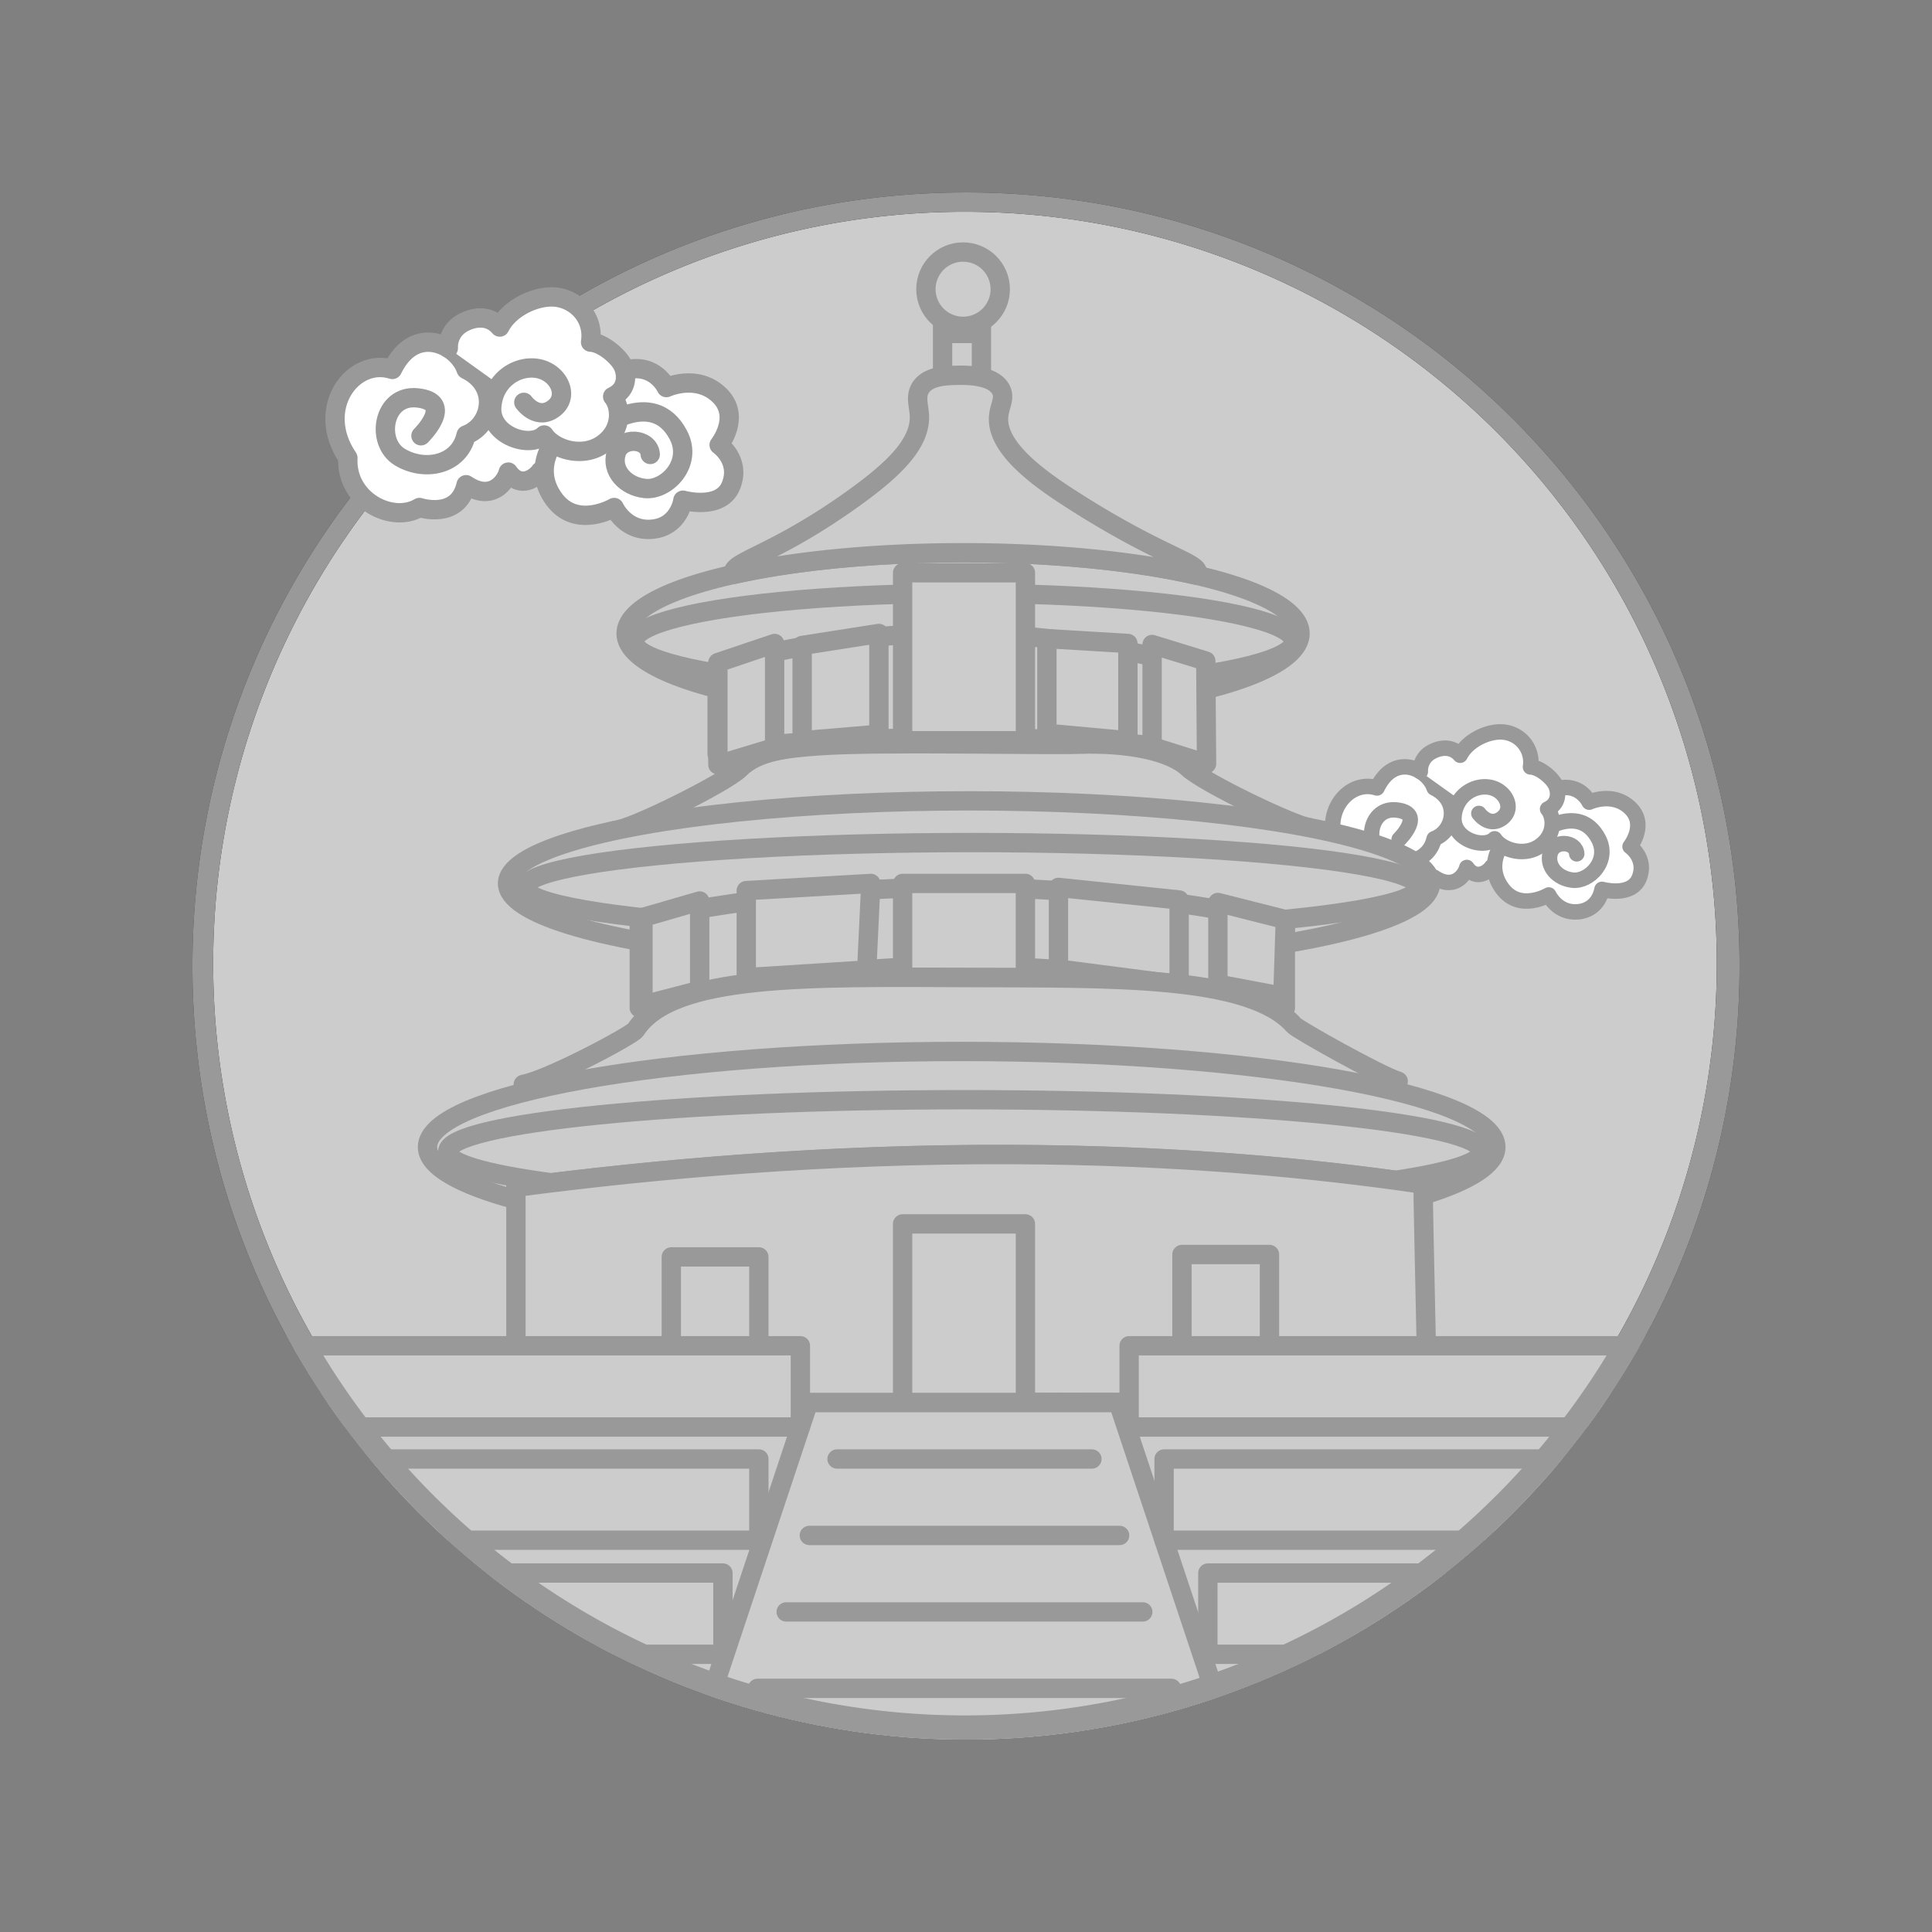 <svg xmlns="http://www.w3.org/2000/svg" xmlns:xlink="http://www.w3.org/1999/xlink" viewBox="0 0 999 999"><rect x="0" y="0" width="999" height="999" fill="#808080" stroke="none"/><defs><style>.cls-1{fill:none;}.cls-2,.cls-8,.cls-9{fill:#ccc;}.cls-3{fill:#323333;}.cls-4{clip-path:url(#clip-path);}.cls-11,.cls-12,.cls-5,.cls-6,.cls-7{fill:#fff;}.cls-11,.cls-12,.cls-5,.cls-6,.cls-7,.cls-8,.cls-9{stroke:#999;}.cls-12,.cls-5,.cls-7,.cls-9{stroke-miterlimit:10;}.cls-11,.cls-12,.cls-6,.cls-7,.cls-8{stroke-linecap:round;}.cls-11,.cls-6,.cls-8{stroke-linejoin:round;}.cls-6,.cls-7{stroke-width:8px;}.cls-11,.cls-12,.cls-8,.cls-9{stroke-width:10px;}.cls-10{fill:#999;}</style><clipPath id="clip-path"><circle class="cls-1" cx="499.5" cy="499.51" r="400"/></clipPath></defs><g id="图层_3" data-name="图层 3"><path class="cls-2" d="M499.5,894.51a393.74,393.74,0,1,1,153.75-31A392.6,392.6,0,0,1,499.5,894.51Z"/><path class="cls-3" d="M499.5,109.51a388.75,388.75,0,1,1-151.8,30.64,387.6,387.6,0,0,1,151.8-30.64m0-10c-220.91,0-400,179.08-400,400s179.09,400,400,400,400-179.09,400-400-179.09-400-400-400Z"/><g class="cls-4"><path class="cls-5" d="M733.7,397.77s-14.44-6.66-21.67,9.68c-11.06-.3-29.71,5.76-17.79,35.42-1.71,8.11,10,29,28.64,19.87,8.44,2.16,16.68.89,18.69-9.12,6.64,4.11,13.87,3.05,16.89-5.06,5,6.22,14.32.78,14.37-.53,1.91,13.7,11.55,22.72,28,14.71,7.44,10.17,20.7,13.54,27.54-2.9,15.88,7,27.81-9.07,14.51-22.14,11.42-11.59-1.59-30.57-21.14-23-1.21-7.57-12.87-9.91-16.49-7-1.2-8.85-10.65-11.93-13.87-11.23,2.42-14.48-11.28-18.35-14.68-18.74s-15.07.88-21.7,12.69C744.59,379.09,734.87,392,733.7,397.77Z"/><path class="cls-6" d="M723.48,434s13.87-13.6-1.5-15.18c-13.74-1.41-16.89,17.71-6.94,23.72s23.82,3.16,26.53-8.85c10.25-3.8,13.57-19.61,0-26.25-3.31-9.8-20.5-18.66-29.54,0-15.68-5.11-31.36,15.49-17.79,35.42-.91,17.07,17.79,26.46,28.64,19.87,0,0,15.38,5.11,18.69-9.12,10.25,6.95,16-1.27,16.89-5.06,4.82,6.95,11.15,2.21,12.81-.32"/><path class="cls-6" d="M776.82,436.44s-9,10.75,0,23,24,3.33,24,3.33,4.42,9.75,15.28,8.69,12.26-11.59,12.26-11.59,15.2,4.29,19.26-5.87-4.75-16.27-4.75-16.27,9.07-11.38,0-20-21.14-2.95-21.14-2.95-4.63-10.12-16.49-7"/><path class="cls-7" d="M794,431.8s22.18-17.75,32.56,1.9c6,11.41-4.82,22.34-13.35,21.42-7.82-.84-13.59-7.09-11.58-14.05s13.27-6.11,13.67.43"/><path class="cls-6" d="M764.69,420.62s5.23,7.38,11.86,2.53,2.21-14.29-5.93-16-18.19,4.2-18.8,15.58,15.49,16.45,21,11c3.72,5.63,15.18,9.49,23.42,3.69s7.23-15.29,4-19.08c6.43-3,5.83-9.7,3.62-13.29s-8-8.34-12.47-8.49a15.6,15.6,0,0,0-12.81-17.86c-7.89-1.47-19.55,3.8-23.57,11.81-5.83-6.75-14.45-2.42-16.86-.26a11,11,0,0,0-3.74,8.72"/><ellipse class="cls-8" cx="497.99" cy="327.55" rx="174.25" ry="41.74"/><ellipse class="cls-8" cx="498.47" cy="331.71" rx="170.51" ry="24.9"/><path class="cls-8" d="M619.15,389.82c-31.23-11.05-217-11.1-248.33,0V344.51a447.75,447.75,0,0,1,248.33,1.21Z"/><polygon class="cls-8" points="400.54 386.53 371.21 395.42 371.21 342.61 400.54 332.73 400.54 386.53"/><polygon class="cls-8" points="454.46 379.67 414.77 383.02 414.77 333.76 454.46 327.55 454.46 379.67"/><polygon class="cls-8" points="583.21 383.02 541.33 379.18 541.33 330.21 583.21 332.73 583.21 383.02"/><polygon class="cls-8" points="623.88 394.91 595.73 386.05 595.73 333.25 623.49 341.8 623.88 394.91"/><rect class="cls-9" x="487.39" y="172.43" width="20.09" height="27.82"/><circle class="cls-9" cx="497.99" cy="149.54" r="19.22"/><path class="cls-8" d="M498,285.81c46.85,0,89.37,4.43,120.68,11.63a2.59,2.59,0,0,0,.48-1.27c.42-5.52-19.7-8.73-65.69-38.35C537,247.21,515,231.5,516.37,215.32c.48-5.64,3.55-9.35,1.16-13.91-4-7.67-18.09-7.42-22.41-7.34-5.66.1-14.91.26-18.93,6.18-3.1,4.56-1,9.42-.78,14.68.61,14.53-13.71,27.82-31.68,41-41.66,30.45-65,34.25-64.53,40.28a2.66,2.66,0,0,0,.22.8C410.52,290.05,452.19,285.81,498,285.81Z"/><path class="cls-8" d="M317.4,429.55c9.35-.58,58.23-25.21,65-32,9.28-9.32,24.79-10.71,41.2-11.9,30.71-2.23,113.91-.17,135-.84,24.48-.77,46.39,3.47,55.61,12.11,8.63,8.08,55.28,30.2,62.65,31"/><ellipse class="cls-8" cx="501.07" cy="456.81" rx="238.63" ry="42.7"/><ellipse class="cls-8" cx="502.46" cy="458.86" rx="231" ry="23.19"/><rect class="cls-8" x="466.72" y="296.17" width="63.5" height="86.85"/><path class="cls-8" d="M664.63,521.11a656.64,656.64,0,0,0-334.07,0V475.8A803.41,803.41,0,0,1,664.63,477Z"/><polygon class="cls-8" points="361.79 512.08 332.46 519.72 332.46 474.38 361.79 465.89 361.79 512.08"/><polygon class="cls-8" points="448.17 501.56 385.88 505.51 385.88 460.52 450.29 456.81 448.17 501.56"/><polygon class="cls-8" points="530.22 505.51 466.72 505.37 466.72 456.81 530.22 456.81 530.22 505.51"/><polygon class="cls-8" points="609.71 509.16 547.31 501.07 547.31 458.85 609.71 465.36 609.71 509.16"/><polygon class="cls-8" points="663.34 515.23 629.75 508.88 629.75 466.65 664.63 475.48 663.34 515.23"/><path class="cls-8" d="M270.59,560.71c12.78-2.27,56.25-25.35,58.11-28.22,18.74-28.92,89-27.35,173.76-27,72.17.31,144-1.23,166.52,24.58,2,2.3,44.88,26.32,54,29"/><path class="cls-8" d="M497.25,543.69c-152.54,0-276.2,22.12-276.2,49.42,0,10.06,16.84,19.42,45.72,27.23v-6.46c73.12-9.59,160.74-17.26,256-16.93,87.63.3,159,7.35,213.06,15.34,0,1.2,0,3.16.08,5.71,23.87-7.31,37.57-15.81,37.57-24.89C773.44,565.81,649.78,543.69,497.25,543.69Z"/><path class="cls-8" d="M498.85,568.64c-147.66,0-267.36,12-267.36,26.84,0,6,19.88,11.61,53.43,16.1,69.29-8.49,150.34-14.93,237.81-14.63,80.25.28,146.89,6.22,199,13.35,28.07-4.25,44.44-9.34,44.44-14.82C766.22,580.66,646.51,568.64,498.85,568.64Z"/><path class="cls-8" d="M738.15,729.64c-50.92-6.91-404.84-6.31-471.38,4.29v-120c73.12-9.59,160.74-17.26,256-16.93,87.63.3,159,7.35,213.06,15.34C735.87,624.7,738.07,717.2,738.15,729.64Z"/><rect class="cls-8" x="347.12" y="649.93" width="45.27" height="84.01"/><rect class="cls-8" x="466.72" y="632.86" width="63.5" height="101.07"/><rect class="cls-8" x="611.16" y="648.68" width="45.26" height="91.41"/><rect class="cls-8" x="140.29" y="725.26" width="717.41" height="174.51"/><polygon class="cls-8" points="496.8 910.24 639.77 910.24 578.22 725.26 499.5 725.26 418.08 725.26 356.53 910.24 499.5 910.24 496.8 910.24"/><rect class="cls-8" x="90.28" y="695.87" width="323.58" height="42"/><rect class="cls-8" x="23.03" y="754.42" width="369.36" height="42"/><rect class="cls-8" x="-17.57" y="813.39" width="391.38" height="42"/><rect class="cls-8" x="583.86" y="695.87" width="323.58" height="42" transform="translate(1491.29 1433.74) rotate(180)"/><rect class="cls-8" x="601.93" y="754.42" width="369.36" height="42" transform="translate(1573.22 1550.84) rotate(180)"/><rect class="cls-8" x="624.56" y="813.39" width="391.38" height="42" transform="translate(1640.5 1668.79) rotate(180)"/><line class="cls-8" x1="432.83" y1="754.42" x2="564.6" y2="754.42"/><line class="cls-8" x1="418.5" y1="793.95" x2="578.93" y2="793.95"/><line class="cls-8" x1="406.53" y1="833.49" x2="590.91" y2="833.49"/><line class="cls-8" x1="391.7" y1="873.02" x2="605.74" y2="873.02"/></g><path class="cls-10" d="M499.5,109.51a388.75,388.75,0,1,1-151.8,30.64,387.6,387.6,0,0,1,151.8-30.64m0-10c-220.91,0-400,179.08-400,400s179.09,400,400,400,400-179.09,400-400-179.09-400-400-400Z"/><path class="cls-5" d="M230.86,178.54s-18.64-8.6-28,12.5c-14.28-.39-38.35,7.44-23,45.72-2.2,10.48,12.85,37.43,37,25.66,10.9,2.78,21.54,1.15,24.14-11.78,8.56,5.31,17.9,4,21.8-6.53,6.48,8,18.49,1,18.55-.68,2.47,17.69,14.91,29.33,36.2,19,9.6,13.13,26.73,17.48,35.55-3.75,20.51,9,35.91-11.7,18.73-28.58,14.75-15-2-39.47-27.29-29.66-1.56-9.78-16.61-12.8-21.28-9-1.56-11.43-13.75-15.4-17.91-14.5,3.12-18.7-14.56-23.7-19-24.19s-19.44,1.13-28,16.38C244.92,154.43,232.37,171.08,230.86,178.54Z"/><path class="cls-11" d="M217.67,225.33s17.91-17.56-1.95-19.6c-17.73-1.82-21.8,22.87-8.95,30.62s30.75,4.09,34.26-11.43c13.23-4.9,17.51-25.31,0-33.88-4.29-12.66-26.47-24.09-38.15,0-20.24-6.6-40.49,20-23,45.72-1.17,22.05,23,34.16,37,25.66,0,0,19.85,6.59,24.14-11.78,13.23,9,20.63-1.63,21.8-6.53,6.22,9,14.39,2.86,16.54-.41"/><path class="cls-11" d="M286.53,228.46s-11.58,13.88,0,29.67,31.05,4.29,31.05,4.29,5.71,12.58,19.72,11.22,15.83-15,15.83-15,19.63,5.55,24.87-7.57-6.14-21-6.14-21,11.73-14.69,0-25.85-27.29-3.81-27.29-3.81-6-13.07-21.28-9"/><path class="cls-12" d="M308.76,222.47s28.64-22.91,42,2.45c7.78,14.74-6.23,28.85-17.23,27.67-10.1-1.09-17.55-9.16-14.95-18.14s17.13-7.89,17.65.54"/><path class="cls-11" d="M270.87,208.05s6.75,9.52,15.31,3.26,2.86-18.45-7.65-20.66-23.49,5.42-24.27,20.12,20,21.23,27.12,14.15c4.8,7.28,19.59,12.26,30.23,4.77S321,210,316.8,205.05c8.31-3.81,7.53-12.52,4.67-17.14s-10.38-10.78-16.09-11c1.82-11.9-6.34-21.15-16.53-23.06s-25.25,4.9-30.44,15.25c-7.52-8.71-18.65-3.12-21.76-.33a14.15,14.15,0,0,0-4.84,11.25"/></g></svg>